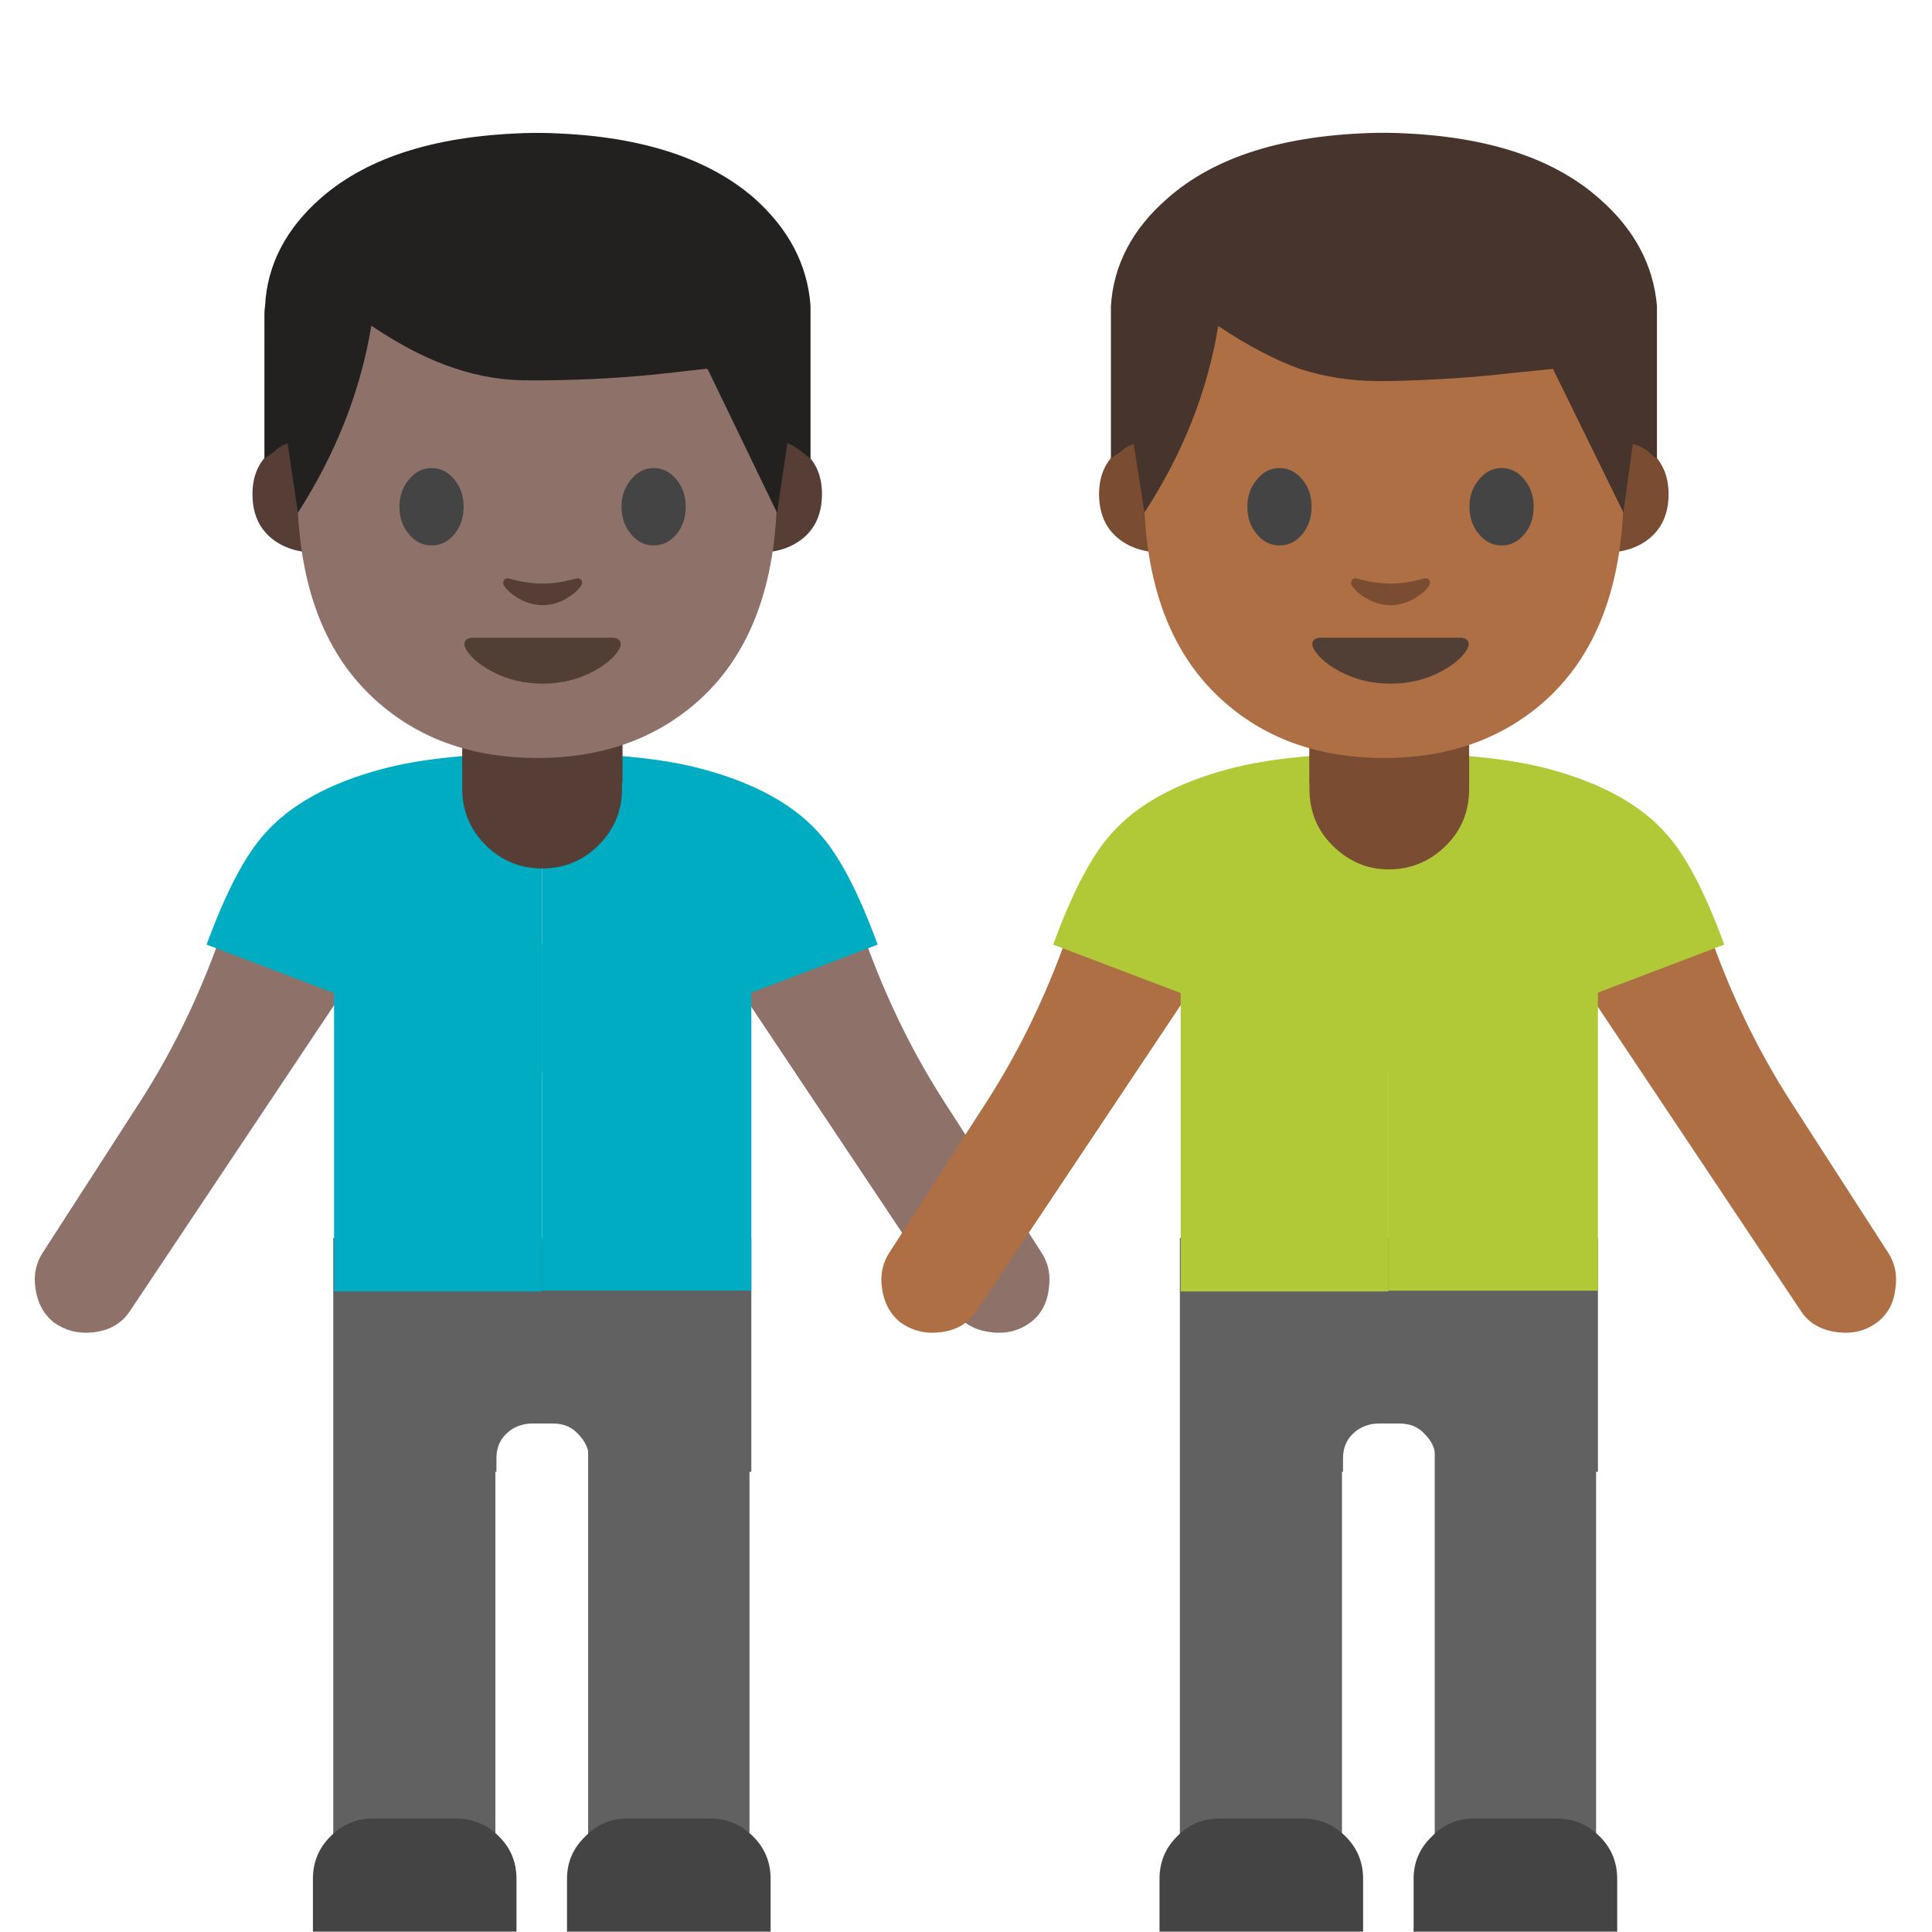 <svg xmlns="http://www.w3.org/2000/svg" xmlns:xlink="http://www.w3.org/1999/xlink" preserveAspectRatio="none" viewBox="0 0 72 72"><defs><path fill="#8E726A" d="M24.4 63.2l.3-4.1-9.8 2.15-.65 1.75q-2 5.35-4.95 9.95l-6.45 10q-.7 1.05-.5 2.4.2 1.4 1.15 2.2 1.2.9 2.75.7 1.6-.2 2.4-1.45L24.4 63.2z" id="a"/><path fill="#00ACC1" d="M35.95 71V49.85q-6.65 0-10.6 1.05-5.25 1.4-7.8 4.3-1.95 2.15-3.85 7.35L35.95 71z" id="b"/><path fill="#8E726A" d="M57 61.25l-9.8-2.15.3 4.1 15.75 23.6q.8 1.25 2.45 1.45 1.55.2 2.7-.7 1-.8 1.15-2.2.2-1.35-.5-2.4l-6.45-10q-2.95-4.6-4.95-9.95L57 61.25z" id="c"/><path fill="#00ACC1" d="M35.95 49.85V71l22.25-8.45q-1.9-5.2-3.85-7.35-2.55-2.9-7.8-4.3-3.9-1.05-10.6-1.05z" id="d"/><path fill="#616161" d="M32.85 81.95H22.1v45.7h10.75v-45.7z" id="e"/><path fill="#444444" d="M34.25 128v-3.5q0-1.65-1.15-2.8-1.2-1.2-2.85-1.2h-5.5q-1.7 0-2.85 1.2-1.15 1.15-1.15 2.8v3.5h13.5z" id="f"/><path fill="#616161" d="M49.7 81.9H39v45.75h10.7V81.9z" id="g"/><path fill="#444444" d="M47.1 120.5h-5.5q-1.65 0-2.8 1.2-1.2 1.15-1.2 2.8v3.5h13.5v-3.5q0-1.65-1.15-2.8-1.2-1.2-2.85-1.2z" id="h"/><path fill="#563E37" d="M35.95 57.5q2.2 0 3.75-1.55 1.55-1.55 1.55-3.75v-4.5h-10.6v4.5q0 2.2 1.55 3.75 1.55 1.55 3.75 1.55z" id="i"/><path fill="#563E37" d="M18.05 29.4q1 .2 2.15.2 1.9 0 3-.5v-2.9q0-.6-.35-1.05-.4-.5-.95-.5h-3.35q-.55 0-.95.5-.35.5-.35 1.1v2.9l.8.25z" id="j"/><path fill="#616161" d="M28 46.1H12.45v8.7h6.05v-.5q0-.55.35-.9.4-.4 1-.4h.75q.6 0 .95.4.4.4.4.9v.5H28v-8.7z" id="k"/><path fill="#00ACC1" d="M28 48.05v-12.9h-7.8v12.9H28z" id="l"/><path fill="#00ACC1" d="M12.45 35.1v10.95h7.75V35.1h-7.75z" id="m"/><path fill="#563E37" d="M106.9 66.05h-3.6v20.3q4.75 0 7.85-2.4 3.6-2.8 3.6-8.05 0-5.3-3.9-8.1l-3.95-1.75z" id="n"/><path fill="#563E37" d="M24.7 66.05h-3.65l-3.9 1.75q-3.95 2.8-3.95 8.1 0 5.25 3.6 8.05 3.1 2.4 7.9 2.4v-20.3z" id="o"/><path fill="#8E726A" d="M106.75 73.8q0-30.45-8.65-45.45Q87.85 10.6 64 10.6q-23.9 0-34.15 17.75-8.65 15-8.65 45.45 0 25.9 14.6 38.45Q47.05 122 64 122q16.8 0 28.1-9.65 14.65-12.55 14.65-38.55z" id="p"/><path fill="#444444" d="M40.15 72.35q-1.7 2-1.7 4.85 0 2.9 1.7 4.9 1.65 2 4.05 2 2.35 0 4.05-2 1.65-2.05 1.65-4.9 0-2.85-1.65-4.85-1.7-2.05-4.05-2.05-2.4 0-4.05 2.05z" id="q"/><path fill="#444444" d="M87.85 72.35q-1.7-2.05-4.05-2.05-2.4 0-4.05 2.05-1.7 2-1.7 4.85 0 2.85 1.7 4.9 1.65 2 4.05 2 2.35 0 4.05-2 1.65-2 1.65-4.9 0-2.85-1.65-4.85z" id="r"/><path fill="#513F35" d="M63.95 108.75q4.9 0 9-2.15 3.2-1.7 4.5-3.7.7-1.05.35-1.7-.35-.65-1.45-.65H51.6q-1.1 0-1.45.65-.35.65.35 1.7 1.3 2 4.5 3.7 4.1 2.15 8.95 2.15z" id="s"/><path fill="#563E37" d="M58 90q-.65-.15-.9.3-.3.4-.05.9.7 1.15 2.4 2.2 2.2 1.35 4.55 1.35 2.35 0 4.5-1.35 1.7-1.05 2.4-2.2.25-.5 0-.9-.3-.45-.95-.3-3.15.9-5.95.9-2.85 0-6-.9z" id="t"/><path fill="#232020" d="M57.2 19.2q-.35-4.8-4.4-8.4-5.6-4.85-16.4-5.05h-.8q-10.85.2-16.4 5.05-4.1 3.6-4.35 8.4-.05.35-.05.65V31.1q.25-.2.75-.55.3-.3.7-.5l.35-.15.8 5.4q4.45-6.95 5.7-14.55 3.5 2.35 6.45 3.3 2.9 1 6.05.95h.8q5.2-.05 9.55-.55l3.15-.35q.1 0 .15.1l5.35 11.1.8-5.4.35.15q.4.2.7.45l.75.6V19.85v-.65z" id="u"/><path fill="#AD6F43" d="M24.4 63.2l.3-4.1-9.8 2.15-.65 1.75q-2 5.35-4.95 9.95l-6.45 10q-.7 1.05-.5 2.4.2 1.4 1.15 2.2 1.2.9 2.75.7 1.6-.2 2.4-1.45L24.4 63.2z" id="v"/><path fill="#B1C937" d="M35.95 71V49.85q-6.65 0-10.6 1.05-5.25 1.4-7.8 4.3-1.95 2.15-3.85 7.35L35.95 71z" id="w"/><path fill="#AD6F43" d="M57 61.25l-9.8-2.15.3 4.1 15.75 23.6q.8 1.25 2.45 1.45 1.55.2 2.7-.7 1-.8 1.15-2.2.2-1.35-.5-2.4l-6.45-10q-2.95-4.6-4.95-9.95L57 61.25z" id="x"/><path fill="#B1C937" d="M35.95 49.85V71l22.25-8.45q-1.9-5.2-3.85-7.35-2.55-2.9-7.8-4.3-3.9-1.05-10.6-1.05z" id="y"/><path fill="#616161" d="M32.85 81.95H22.1v45.7h10.75v-45.7z" id="z"/><path fill="#444444" d="M34.25 128v-3.5q0-1.65-1.15-2.8-1.2-1.2-2.85-1.2h-5.5q-1.7 0-2.85 1.2-1.15 1.15-1.15 2.8v3.5h13.5z" id="A"/><path fill="#616161" d="M49.7 81.9H39v45.75h10.7V81.9z" id="B"/><path fill="#444444" d="M47.1 120.5h-5.5q-1.65 0-2.8 1.2-1.2 1.15-1.2 2.8v3.5h13.5v-3.5q0-1.65-1.15-2.8-1.2-1.2-2.85-1.2z" id="C"/><path fill="#7A4C32" d="M51.7 32.35q1.25 0 2.15-.9.85-.85.85-2.1v-2.5h-5.95v2.5q0 1.25.85 2.1.9.9 2.1.9z" id="D"/><path fill="#7A4C32" d="M18.05 29.4q1 .2 2.15.2 1.9 0 3-.5v-2.9q0-.6-.35-1.05-.4-.5-.95-.5h-3.35q-.55 0-.95.5-.35.5-.35 1.1v2.9l.8.25z" id="E"/><path fill="#616161" d="M28 46.1H12.45v8.7h6.05v-.5q0-.55.35-.9.4-.4 1-.4h.75q.6 0 .95.4.4.4.4.9v.5H28v-8.7z" id="F"/><path fill="#B1C937" d="M28 48.05v-12.9h-7.8v12.9H28z" id="G"/><path fill="#B1C937" d="M12.45 35.1v10.95h7.75V35.1h-7.75z" id="H"/><path fill="#7A4C32" d="M106.9 66.05h-3.6v20.3q4.75 0 7.85-2.4 3.6-2.8 3.6-8.05 0-5.3-3.9-8.1l-3.95-1.75z" id="I"/><path fill="#7A4C32" d="M24.7 66.05h-3.65l-3.9 1.75q-3.95 2.8-3.95 8.1 0 5.25 3.6 8.05 3.1 2.4 7.9 2.4v-20.3z" id="J"/><path fill="#AD6F43" d="M106.75 73.8q0-30.45-8.65-45.45Q87.85 10.6 64 10.6q-23.9 0-34.15 17.75-8.65 15-8.65 45.45 0 25.9 14.6 38.45Q47.05 122 64 122q16.8 0 28.1-9.65 14.65-12.55 14.65-38.55z" id="K"/><path fill="#444444" d="M40.15 72.35q-1.7 2-1.7 4.85 0 2.9 1.7 4.9 1.65 2 4.05 2 2.35 0 4.05-2 1.65-2.05 1.65-4.9 0-2.85-1.65-4.85-1.7-2.05-4.05-2.05-2.4 0-4.05 2.05z" id="L"/><path fill="#444444" d="M87.85 72.35q-1.7-2.05-4.05-2.05-2.4 0-4.05 2.05-1.7 2-1.7 4.85 0 2.85 1.7 4.9 1.65 2 4.05 2 2.35 0 4.05-2 1.65-2 1.65-4.9 0-2.85-1.65-4.85z" id="M"/><path fill="#513F35" d="M63.95 108.75q4.9 0 9-2.15 3.2-1.7 4.5-3.7.7-1.05.35-1.7-.35-.65-1.45-.65H51.6q-1.1 0-1.45.65-.35.65.35 1.7 1.3 2 4.5 3.7 4.1 2.15 8.95 2.15z" id="N"/><path fill="#7A4C32" d="M58 90q-.65-.15-.9.3-.3.4-.05.9.7 1.15 2.4 2.2 2.2 1.35 4.55 1.35 2.35 0 4.5-1.35 1.7-1.05 2.4-2.2.25-.5 0-.9-.3-.45-.95-.3-3.15.9-5.95.9-2.85 0-6-.9z" id="O"/><path fill="#47352D" d="M61.7 11.65v-.3q-.2-2.3-2.15-4Q56.9 5 51.7 4.9h-.4q-5.2.1-7.85 2.45-1.95 1.7-2.1 4v5.7q.1-.1.35-.25.15-.15.35-.25l.15-.05.4 2.55q2.15-3.3 2.75-6.95 1.65 1.1 3.05 1.6 1.4.45 2.9.45h.4q2.5-.05 4.6-.3l1.5-.15q.05 0 .05.05l2.6 5.3.35-2.55.2.05q.2.1.35.2.2.2.35.3v-5.4z" id="P"/></defs><use xlink:href="#a" transform="translate(0 .05) scale(.562)"/><use xlink:href="#b" transform="translate(0 .05) scale(.562)"/><use xlink:href="#c" transform="translate(0 .05) scale(.562)"/><use xlink:href="#d" transform="translate(0 .05) scale(.562)"/><use xlink:href="#e" transform="scale(.562 .563)"/><use xlink:href="#f" transform="translate(0 .05) scale(.562)"/><use xlink:href="#g" transform="translate(0 .1) scale(.562)"/><use xlink:href="#h" transform="translate(0 .05) scale(.562)"/><use xlink:href="#i" transform="translate(0 .05) scale(.562)"/><use xlink:href="#j" transform="translate(0 .05)"/><use xlink:href="#k" transform="translate(0 .05)"/><use xlink:href="#l" transform="translate(0 .05)"/><use xlink:href="#m" transform="matrix(1 0 0 1.183 0 -6.35)"/><use xlink:href="#n" transform="matrix(.209 0 0 .209 6.65 2.55)"/><use xlink:href="#o" transform="matrix(.209 0 0 .209 6.65 2.55)"/><use xlink:href="#p" transform="matrix(.209 0 0 .209 6.65 2.75)"/><use xlink:href="#q" transform="matrix(.209 0 0 .209 6.85 2.75)"/><use xlink:href="#r" transform="matrix(.209 0 0 .209 6.85 2.75)"/><use xlink:href="#s" transform="matrix(.209 0 0 .209 6.85 2.75)"/><use xlink:href="#t" transform="matrix(.209 0 0 .209 6.85 2.75)"/><use xlink:href="#u" transform="matrix(.48 0 0 .479 2.75 2.2)"/><use xlink:href="#v" transform="translate(31.55 .05) scale(.562)"/><use xlink:href="#w" transform="translate(31.55 .05) scale(.562)"/><use xlink:href="#x" transform="translate(31.55 .05) scale(.562)"/><use xlink:href="#y" transform="translate(31.55 .05) scale(.562)"/><use xlink:href="#z" transform="matrix(.562 0 0 .563 31.55 0)"/><use xlink:href="#A" transform="translate(31.55 .05) scale(.562)"/><use xlink:href="#B" transform="translate(31.55 .1) scale(.562)"/><use xlink:href="#C" transform="translate(31.55 .05) scale(.562)"/><use xlink:href="#D" transform="translate(.05 .05)"/><use xlink:href="#E" transform="translate(31.55 .05)"/><use xlink:href="#F" transform="translate(31.55 .05)"/><use xlink:href="#G" transform="translate(31.55 .05)"/><use xlink:href="#H" transform="matrix(1 0 0 1.183 31.55 -6.35)"/><use xlink:href="#I" transform="matrix(.209 0 0 .209 38.2 2.55)"/><use xlink:href="#J" transform="matrix(.209 0 0 .209 38.2 2.55)"/><use xlink:href="#K" transform="matrix(.209 0 0 .209 38.2 2.75)"/><use xlink:href="#L" transform="matrix(.209 0 0 .209 38.45 2.75)"/><use xlink:href="#M" transform="matrix(.209 0 0 .209 38.45 2.75)"/><use xlink:href="#N" transform="matrix(.209 0 0 .209 38.45 2.75)"/><use xlink:href="#O" transform="matrix(.209 0 0 .209 38.45 2.75)"/><use xlink:href="#P" transform="translate(.05 .05)"/></svg>